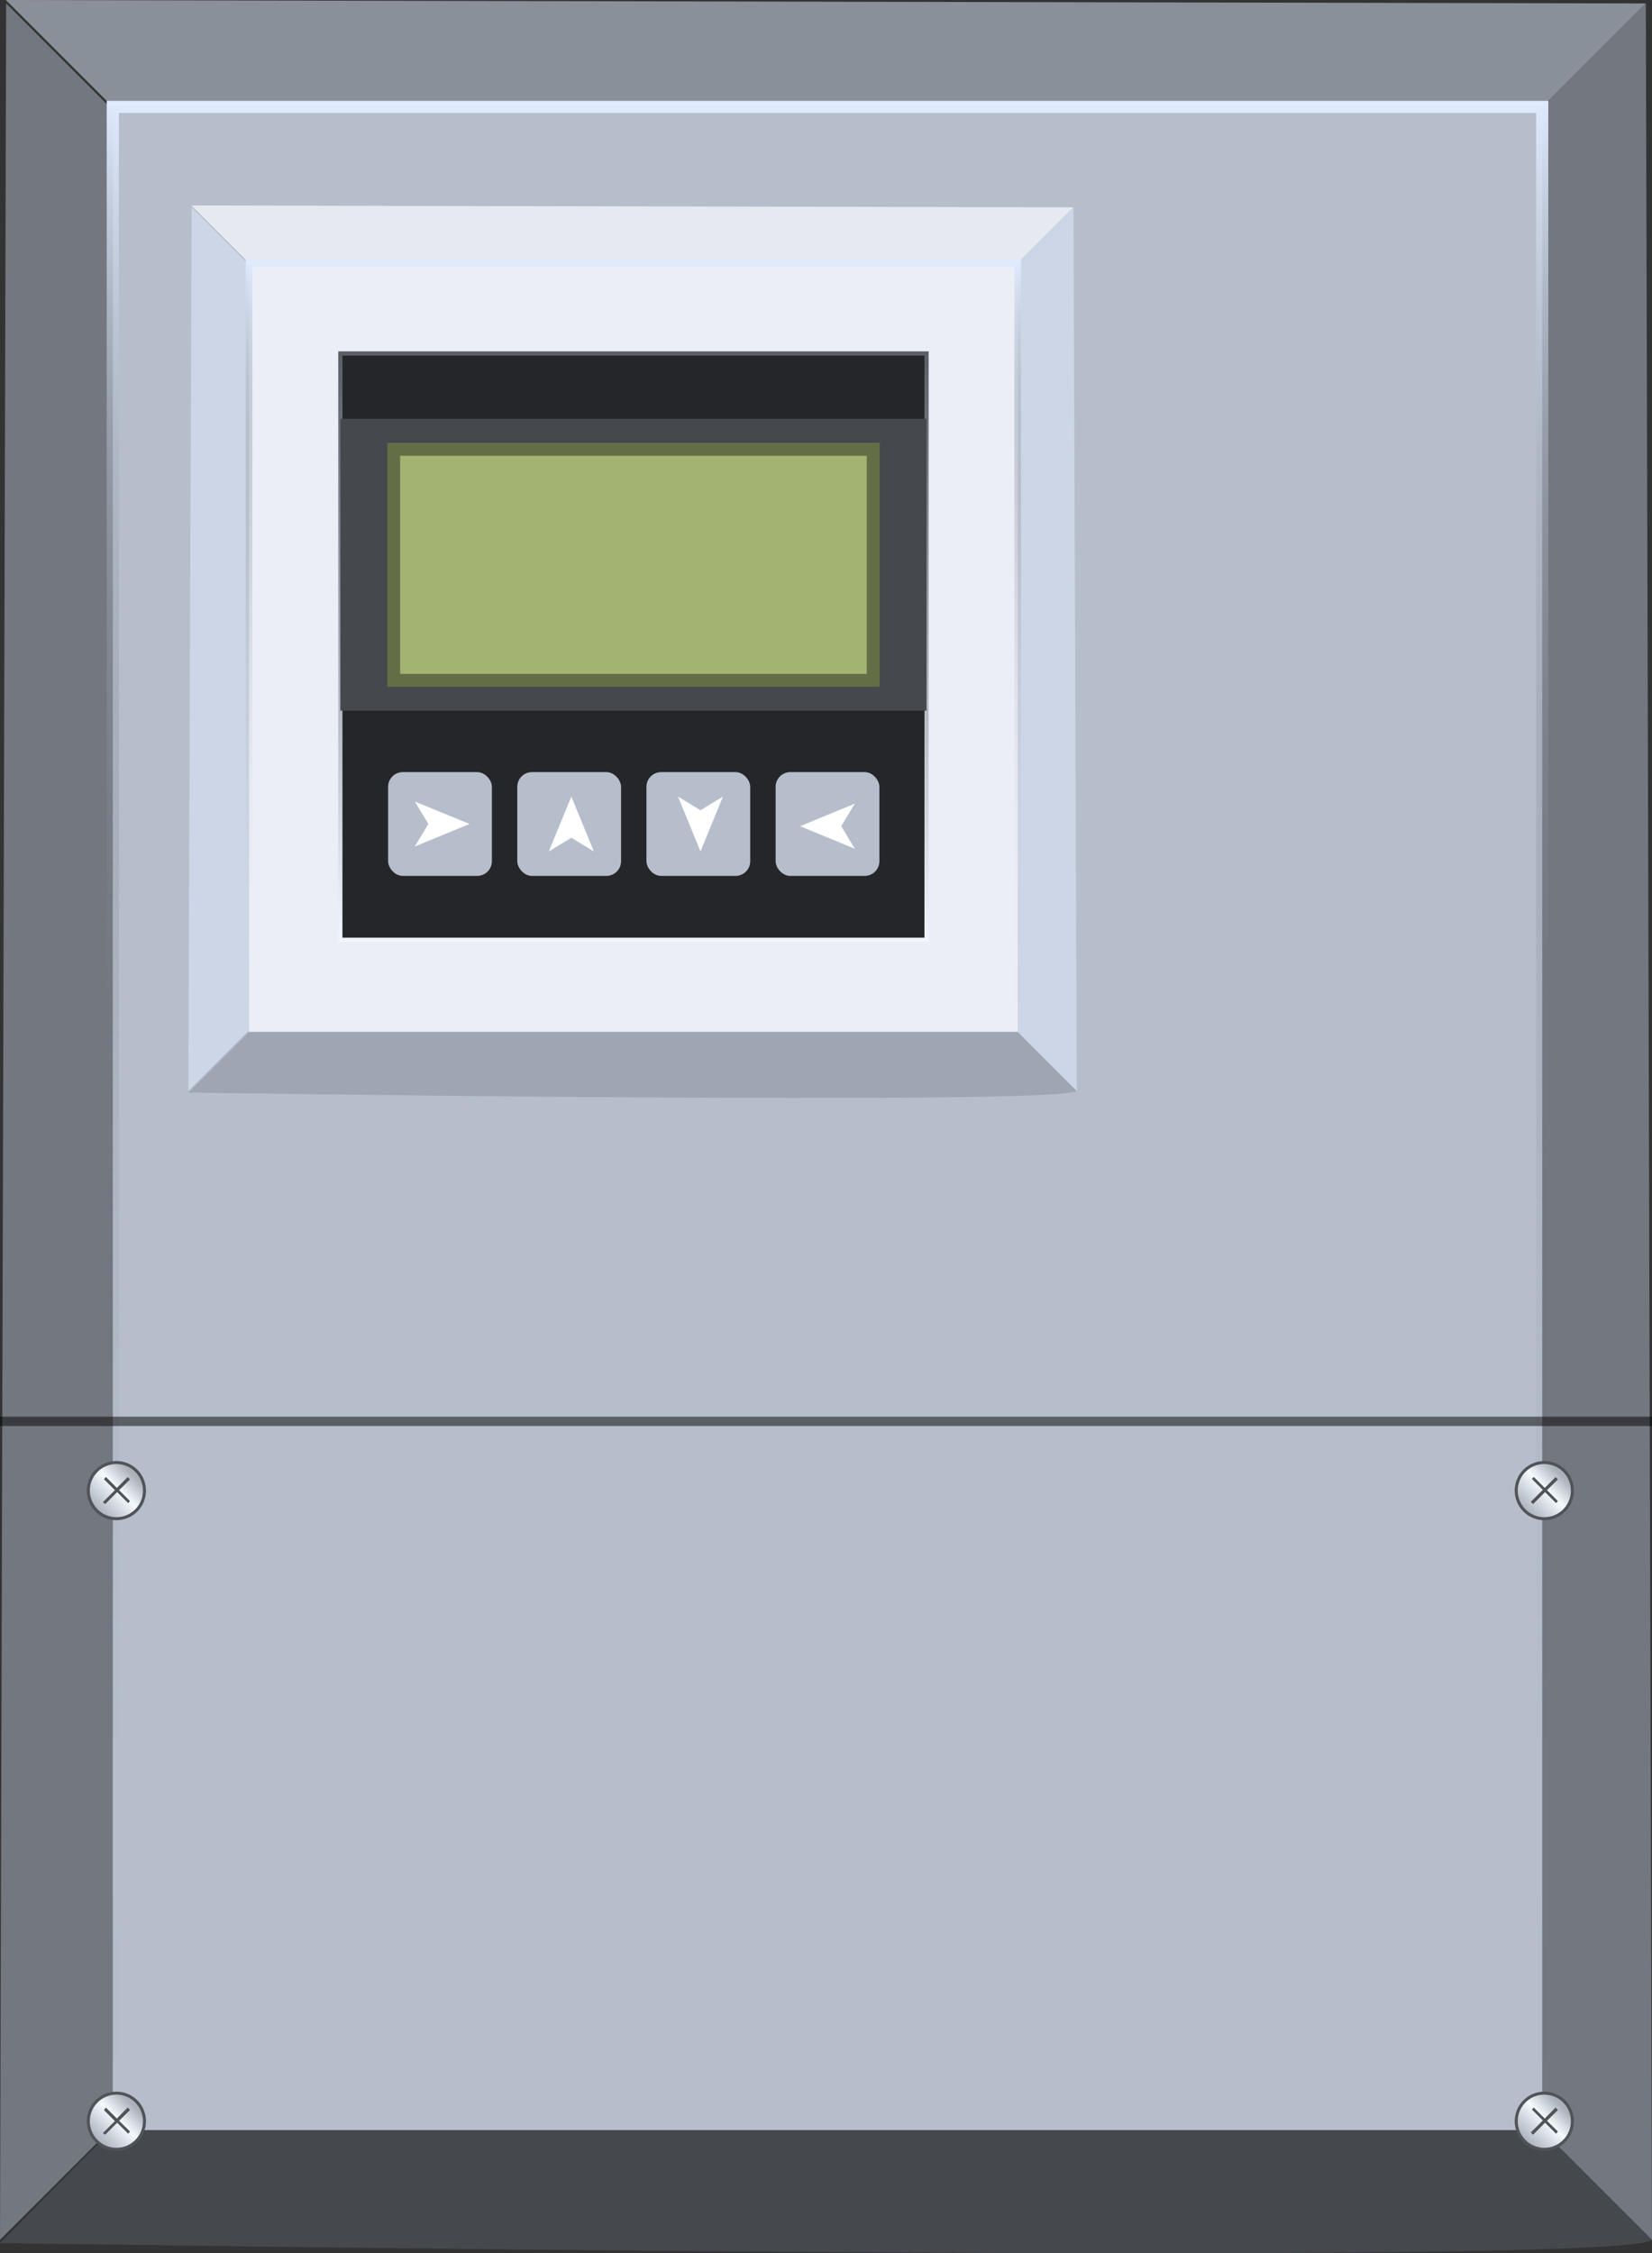 <svg xmlns="http://www.w3.org/2000/svg" xmlns:xlink="http://www.w3.org/1999/xlink" viewBox="0 0 109.99 150"><rect x="0" y="0" width="109.99" height="150" fill="#333333" stroke="none"/><defs><style>.cls-1{fill:#45484d;}.cls-2{fill:#8a9099;}.cls-3{fill:#727780;}.cls-12,.cls-4{fill:#b6becc;}.cls-15,.cls-17,.cls-18,.cls-19,.cls-4,.cls-8,.cls-9{stroke-miterlimit:10;}.cls-4{stroke-width:0.81px;stroke:url(#未命名的渐变_47);}.cls-5{fill:#9fa6b3;}.cls-6{fill:#e6eaf0;}.cls-7{fill:#cdd6e6;}.cls-8{fill:#ebeef5;stroke-width:0.44px;stroke:url(#未命名的渐变_47-2);}.cls-9{fill:#252629;stroke-width:0.28px;stroke:url(#未命名的渐变_57);}.cls-10{fill:#a3b372;}.cls-11{fill:#646e46;}.cls-13{fill:#fff;}.cls-14{opacity:0.5;}.cls-15,.cls-17,.cls-18,.cls-19{stroke:#505458;stroke-width:0.2px;}.cls-15{fill:url(#未命名的渐变_303);}.cls-16{fill:#505458;}.cls-17{fill:url(#未命名的渐变_303-2);}.cls-18{fill:url(#未命名的渐变_303-3);}.cls-19{fill:url(#未命名的渐变_303-4);}</style><linearGradient id="未命名的渐变_47" x1="55.1" y1="142.21" x2="55.1" y2="6.72" gradientUnits="userSpaceOnUse"><stop offset="0" stop-color="#61676b" stop-opacity="0"/><stop offset="0.2" stop-color="#62686d" stop-opacity="0.01"/><stop offset="0.34" stop-color="#676d72" stop-opacity="0.05"/><stop offset="0.45" stop-color="#6e757a" stop-opacity="0.1"/><stop offset="0.56" stop-color="#798087" stop-opacity="0.19"/><stop offset="0.65" stop-color="#878e97" stop-opacity="0.3"/><stop offset="0.74" stop-color="#98a0aa" stop-opacity="0.43"/><stop offset="0.83" stop-color="#acb4c2" stop-opacity="0.59"/><stop offset="0.91" stop-color="#c3cddd" stop-opacity="0.77"/><stop offset="0.99" stop-color="#dde7fb" stop-opacity="0.97"/><stop offset="1" stop-color="#e1ebff"/></linearGradient><linearGradient id="未命名的渐变_47-2" x1="42.17" y1="68.91" x2="42.17" y2="17.29" xlink:href="#未命名的渐变_47"/><linearGradient id="未命名的渐变_57" x1="42.18" y1="62.71" x2="42.18" y2="23.39" gradientUnits="userSpaceOnUse"><stop offset="0" stop-color="#f1f5ff"/><stop offset="1" stop-color="#5a5e66"/></linearGradient><linearGradient id="未命名的渐变_303" x1="1423" y1="-350.27" x2="1423" y2="-346.54" gradientTransform="translate(-1244.82 -660.63) rotate(45)" gradientUnits="userSpaceOnUse"><stop offset="0" stop-color="#9ba1ab"/><stop offset="0" stop-color="#abb1ba"/><stop offset="0.09" stop-color="#abb1ba"/><stop offset="0.46" stop-color="#f5faff"/><stop offset="1" stop-color="#a9b1bb"/></linearGradient><linearGradient id="未命名的渐变_303-2" x1="1490.23" y1="-417.5" x2="1490.23" y2="-413.76" xlink:href="#未命名的渐变_303"/><linearGradient id="未命名的渐变_303-3" x1="1452.69" y1="-320.59" x2="1452.69" y2="-316.86" xlink:href="#未命名的渐变_303"/><linearGradient id="未命名的渐变_303-4" x1="1519.91" y1="-387.81" x2="1519.91" y2="-384.08" xlink:href="#未命名的渐变_303"/></defs><title>Smart magnetic flowmeter(智能电磁流量计)</title><g id="图层_2" data-name="图层 2"><g id="图层_16" data-name="图层 16"><g id="Smart_magnetic_flowmeter_智能电磁流量计_" data-name="Smart magnetic flowmeter(智能电磁流量计)"><path class="cls-1" d="M110,149.11c-1.86,1.87-110,.21-110,.21l15.51-15.71h79Z"/><polygon class="cls-2" points="109.58 0.23 94.49 15.32 15.71 15.32 0.39 0 109.58 0.23"/><polygon class="cls-3" points="109.99 149.11 94.49 133.61 94.49 15.32 109.58 0.23 109.99 149.11"/><polygon class="cls-3" points="0 149.11 15.51 133.61 15.51 15.32 0.41 0.23 0 149.11"/><rect class="cls-4" x="7.51" y="7.12" width="95.17" height="134.68"/><path class="cls-5" d="M71.69,72.62c-1,1-59.15.11-59.15.11L21,64.28H63.35Z"/><polygon class="cls-6" points="71.47 13.8 63.35 21.92 20.99 21.92 12.75 13.68 71.47 13.8"/><polygon class="cls-7" points="71.69 72.62 63.35 64.28 63.35 21.92 71.47 13.8 71.69 72.62"/><polygon class="cls-7" points="12.54 72.62 20.88 64.28 20.88 21.92 12.76 13.8 12.54 72.62"/><rect class="cls-8" x="16.58" y="17.51" width="51.18" height="51.18"/><rect class="cls-9" x="22.66" y="23.53" width="39.03" height="39.03"/><rect class="cls-1" x="22.66" y="27.88" width="39.03" height="19.43"/><rect class="cls-10" x="26.22" y="29.91" width="31.92" height="15.38"/><path class="cls-11" d="M57.71,30.34V44.86H26.64V30.34H57.71m.86-.86H25.79V45.72H58.57V29.48Z"/><rect class="cls-12" x="25.84" y="51.4" width="6.91" height="6.91" rx="0.98"/><polygon class="cls-13" points="31.26 54.85 27.62 53.36 28.52 54.85 27.62 56.35 31.26 54.85"/><rect class="cls-12" x="34.44" y="51.4" width="6.91" height="6.91" rx="0.98"/><polygon class="cls-13" points="38.04 53.03 36.54 56.68 38.04 55.77 39.54 56.68 38.04 53.03"/><rect class="cls-12" x="43.04" y="51.4" width="6.91" height="6.91" rx="0.98"/><polygon class="cls-13" points="46.64 56.68 45.14 53.03 46.64 53.94 48.13 53.03 46.64 56.68"/><rect class="cls-12" x="51.64" y="51.4" width="6.91" height="6.91" rx="0.98"/><polygon class="cls-13" points="53.27 55 56.91 53.5 56.01 55 56.91 56.5 53.27 55"/><g class="cls-14"><rect y="94.31" width="109.99" height="0.62"/></g><circle class="cls-15" cx="7.75" cy="99.23" r="1.87"/><path class="cls-16" d="M7.05,98.32l.73.73.72-.72.16.15-.73.72.73.73-.13.13-.73-.73-.8.8L6.85,100l.8-.8-.73-.73Z"/><circle class="cls-17" cx="102.82" cy="99.23" r="1.87"/><path class="cls-16" d="M102.12,98.32l.73.73.72-.72.16.15-.73.72.73.73-.13.13-.73-.73-.8.8-.15-.15.8-.8-.73-.73Z"/><circle class="cls-18" cx="7.75" cy="141.21" r="1.87"/><path class="cls-16" d="M7.05,140.3l.73.73.72-.73.16.16-.73.72.73.72-.13.14-.73-.73-.8.8L6.85,142l.8-.8-.73-.73Z"/><circle class="cls-19" cx="102.82" cy="141.21" r="1.87"/><path class="cls-16" d="M102.12,140.3l.73.73.72-.73.16.16-.73.72.73.72-.13.14-.73-.73-.8.8-.15-.15.8-.8-.73-.73Z"/></g></g></g></svg>